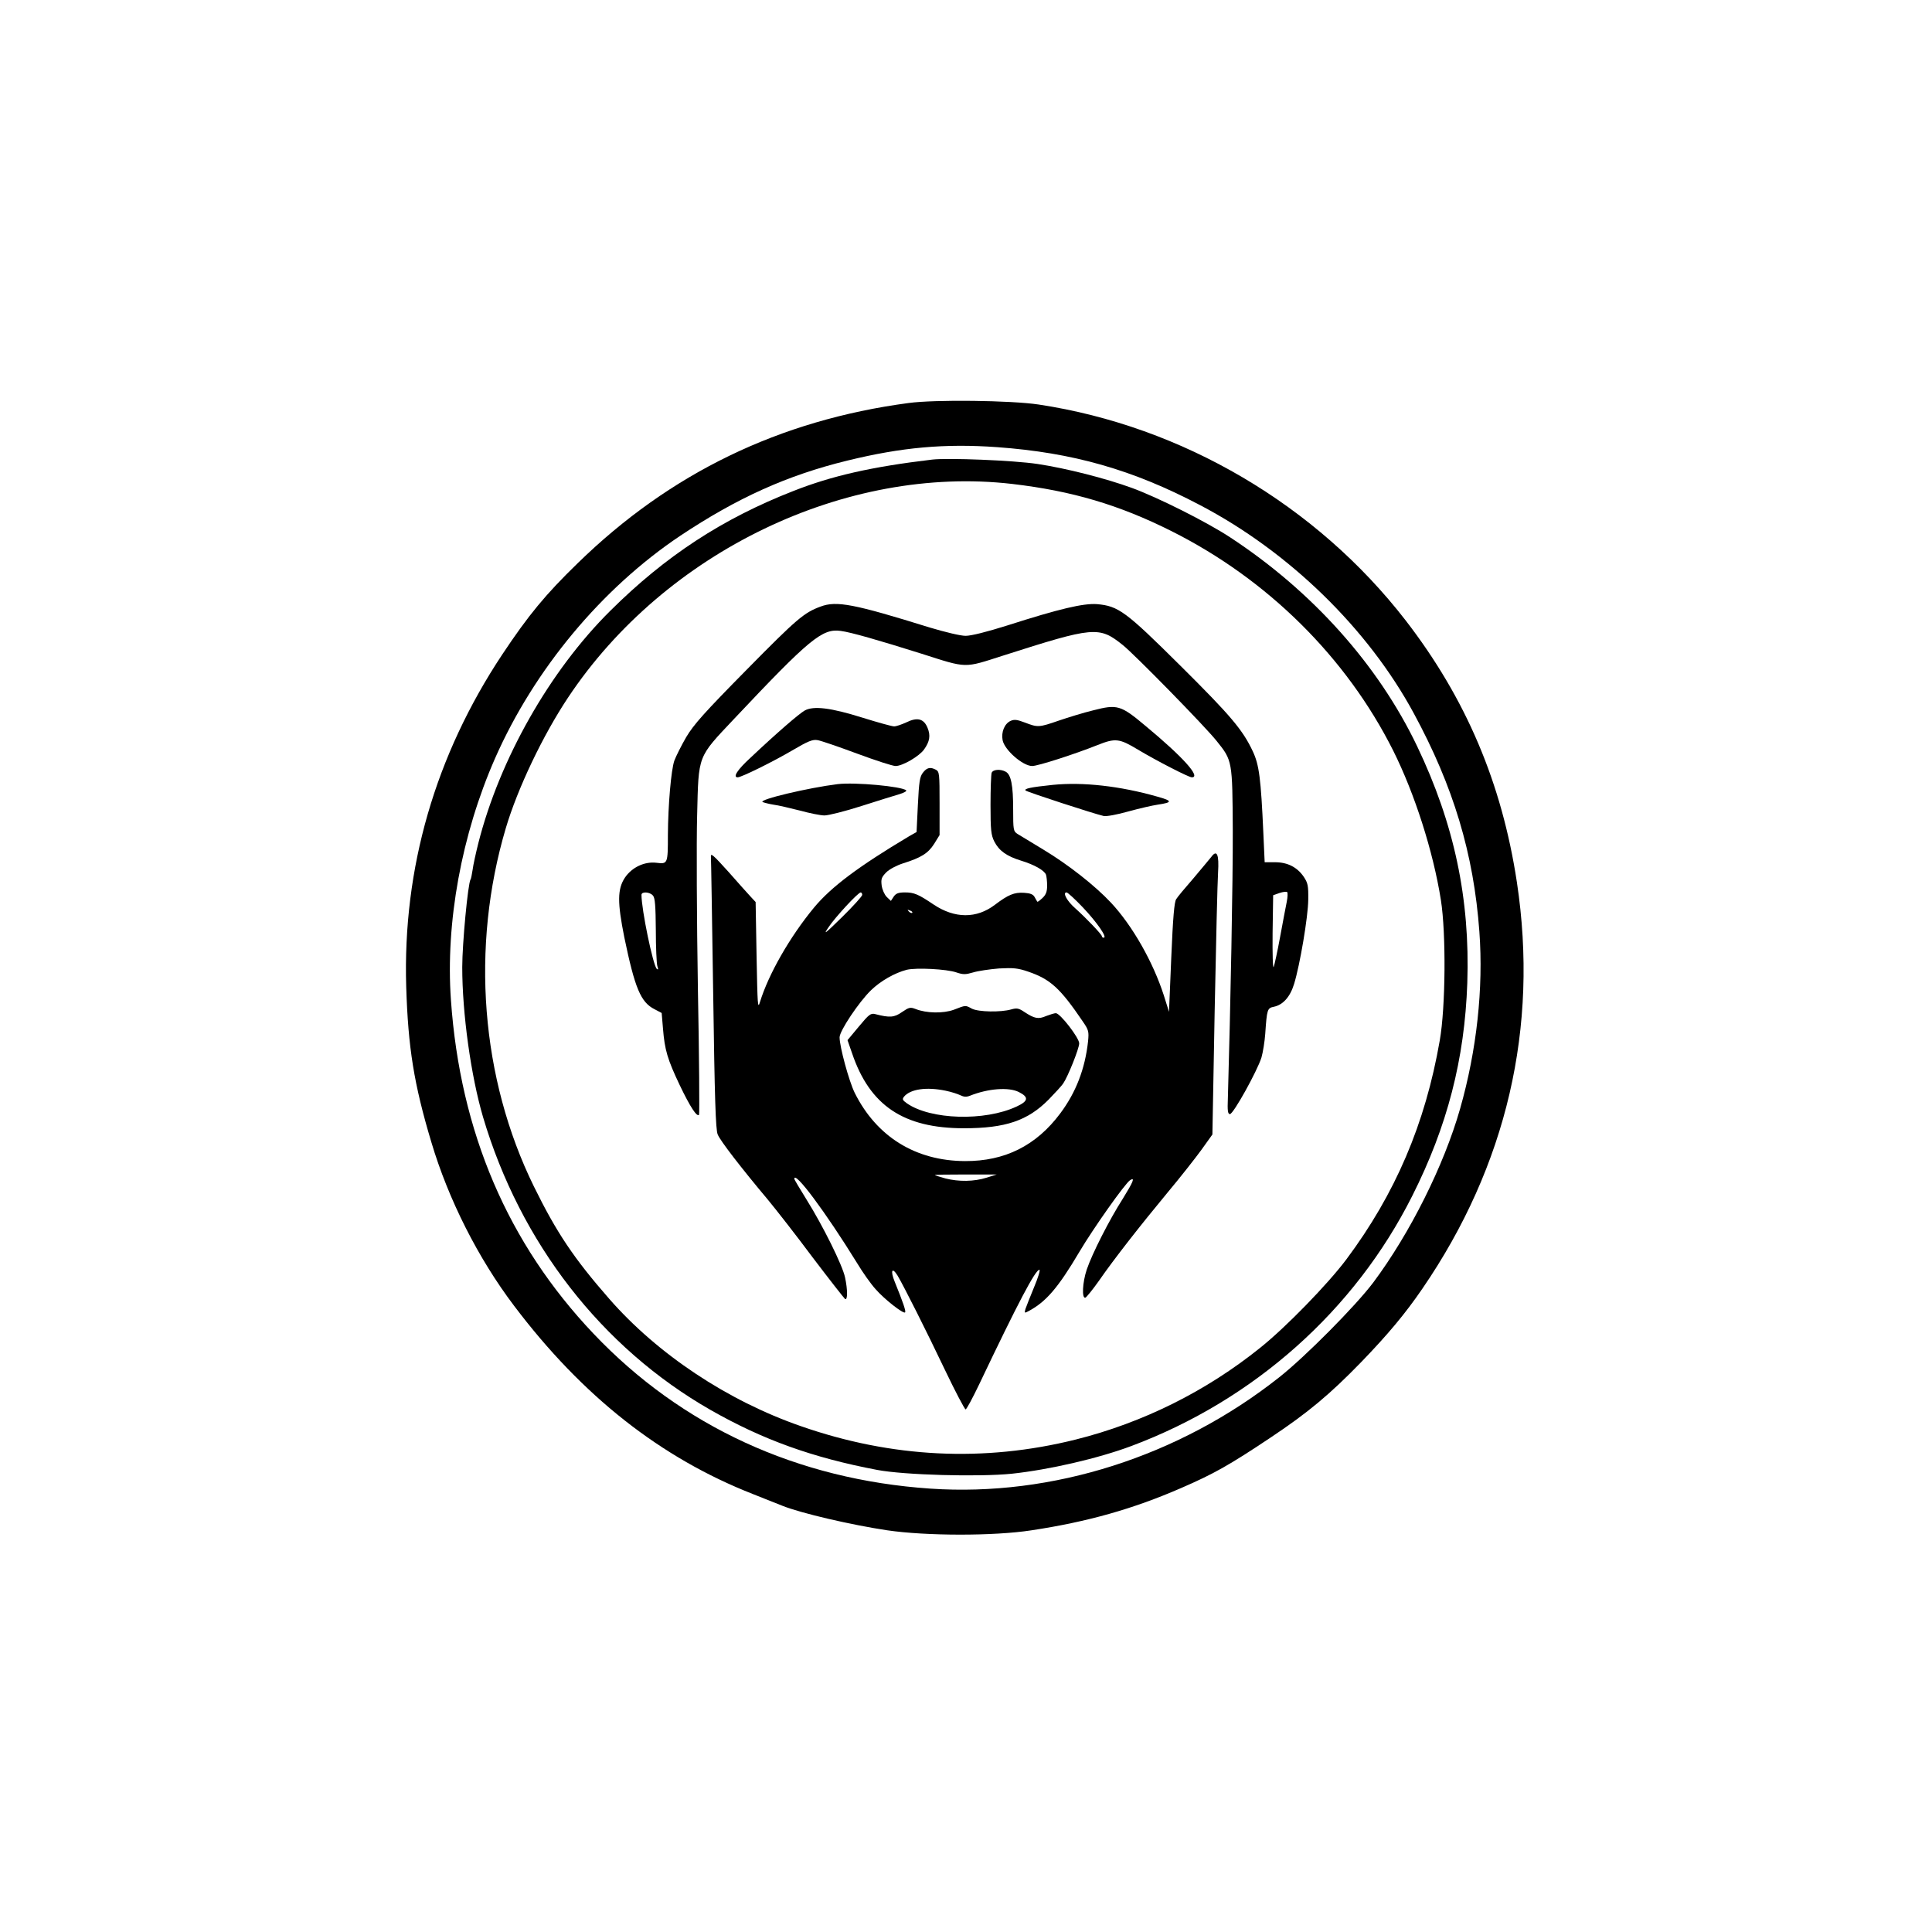 <?xml version="1.0" standalone="no"?>
<!DOCTYPE svg PUBLIC "-//W3C//DTD SVG 20010904//EN"
 "http://www.w3.org/TR/2001/REC-SVG-20010904/DTD/svg10.dtd">
<svg version="1.0" xmlns="http://www.w3.org/2000/svg"
 width="1024pt" height="1024pt" viewBox="0 0 1024 1024"
 preserveAspectRatio="xMidYMid meet">

<g transform="translate(0,1024) scale(0.1,-0.1)"
fill="#000000" stroke="none">
<path d="M4816 8104 c-685 -91 -1265 -372 -1754 -849 -171 -166 -261 -275
-400 -484 -355 -535 -528 -1132 -509 -1761 10 -323 41 -516 133 -823 91 -306
249 -617 438 -867 363 -481 778 -807 1267 -999 74 -29 144 -57 156 -62 101
-40 363 -101 556 -130 205 -30 563 -31 764 0 297 45 538 113 793 224 173 75
255 121 475 268 198 132 313 228 480 400 141 146 233 256 324 389 447 652 617
1385 501 2153 -80 528 -271 976 -590 1389 -473 611 -1183 1029 -1945 1144
-146 22 -550 27 -689 8z m469 -234 c401 -29 718 -119 1075 -307 472 -247 890
-654 1133 -1103 210 -387 318 -745 348 -1158 22 -300 -14 -629 -102 -938 -86
-302 -266 -661 -460 -921 -93 -124 -362 -395 -499 -503 -531 -420 -1203 -634
-1849 -590 -706 48 -1319 330 -1785 821 -454 478 -707 1068 -756 1769 -29 410
56 876 234 1281 208 472 566 901 981 1179 302 201 567 321 887 399 286 70 515
91 793 71z"/>
<path d="M4940 7804 c-320 -38 -531 -86 -734 -166 -377 -147 -679 -345 -971
-635 -321 -318 -587 -787 -700 -1233 -13 -52 -27 -115 -30 -140 -4 -24 -8 -48
-11 -51 -14 -23 -44 -341 -44 -465 0 -246 46 -576 110 -794 198 -668 629
-1223 1206 -1553 277 -158 541 -253 884 -318 143 -27 537 -38 713 -20 197 21
458 81 634 147 649 243 1183 718 1488 1325 186 369 278 725 292 1129 15 446
-69 843 -266 1255 -206 431 -556 822 -991 1107 -123 81 -384 212 -521 262
-140 51 -348 104 -501 127 -127 19 -473 33 -558 23z m425 -129 c317 -37 567
-111 844 -250 509 -255 927 -669 1175 -1163 114 -228 212 -534 253 -792 28
-178 25 -569 -6 -745 -77 -443 -236 -813 -495 -1160 -99 -132 -321 -360 -456
-468 -287 -231 -623 -398 -979 -487 -485 -121 -975 -97 -1456 71 -389 135
-759 381 -1016 675 -188 215 -279 351 -399 595 -282 574 -336 1270 -149 1900
62 209 196 491 330 692 514 773 1473 1234 2354 1132z"/>
<path d="M4349 7025 c-87 -32 -125 -64 -389 -332 -228 -231 -283 -293 -323
-360 -26 -45 -54 -101 -63 -125 -17 -50 -33 -234 -34 -393 0 -154 -1 -155 -60
-148 -64 8 -131 -24 -168 -79 -40 -61 -40 -131 -3 -316 56 -270 87 -344 160
-381 l38 -20 7 -83 c9 -113 24 -163 88 -298 55 -115 91 -171 103 -159 3 4 1
305 -6 670 -6 365 -8 779 -4 919 8 322 0 302 197 511 398 422 466 479 564 465
54 -7 197 -48 429 -121 244 -78 222 -77 431 -10 482 154 509 157 634 57 61
-48 439 -434 499 -510 83 -103 83 -105 85 -474 1 -261 -12 -936 -26 -1418 -3
-69 0 -85 11 -85 18 0 145 229 167 300 8 28 17 84 20 125 9 131 11 137 46 144
48 10 86 52 107 121 31 101 74 355 75 446 1 75 -2 89 -24 122 -35 51 -86 77
-152 77 l-55 0 -7 155 c-13 288 -22 361 -56 433 -53 113 -116 188 -384 454
-290 288 -328 316 -442 326 -72 5 -197 -24 -475 -113 -108 -34 -191 -55 -221
-55 -27 0 -106 19 -190 44 -402 125 -494 143 -579 111z m2471 -1565 c-5 -25
-21 -108 -35 -185 -14 -77 -30 -149 -34 -160 -5 -11 -7 70 -6 180 l3 200 34
12 c18 6 36 8 40 5 4 -4 3 -27 -2 -52z m-3359 33 c11 -12 14 -57 15 -182 0
-91 4 -177 8 -191 6 -18 5 -22 -3 -15 -20 19 -81 314 -81 392 0 19 45 16 61
-4z"/>
<path d="M5794 6475 c-50 -12 -131 -37 -181 -54 -107 -37 -112 -37 -180 -11
-42 16 -57 18 -77 9 -32 -15 -50 -59 -42 -102 10 -52 107 -137 157 -137 30 0
223 62 346 111 95 38 116 35 214 -24 95 -57 269 -147 286 -147 50 0 -47 108
-246 273 -131 110 -149 115 -277 82z"/>
<path d="M4265 6474 c-30 -17 -147 -118 -287 -250 -71 -65 -95 -104 -68 -104
19 0 184 81 288 142 85 50 109 60 136 55 18 -3 111 -35 208 -71 97 -36 189
-66 205 -66 37 0 126 52 151 88 30 42 35 74 18 115 -20 48 -54 57 -113 28 -24
-11 -53 -21 -64 -21 -11 0 -87 21 -167 46 -169 53 -260 64 -307 38z"/>
<path d="M4892 6145 c-17 -21 -21 -48 -27 -170 l-7 -145 -39 -22 c-268 -160
-413 -268 -505 -379 -128 -155 -241 -353 -286 -500 -12 -40 -13 -17 -18 243
l-5 287 -26 28 c-14 15 -67 74 -117 131 -82 91 -96 103 -94 81 1 -3 6 -329 12
-723 8 -559 13 -724 24 -749 13 -33 126 -179 267 -347 43 -52 151 -190 238
-307 88 -116 165 -214 170 -218 14 -8 14 49 0 114 -13 64 -118 275 -203 411
-36 58 -66 108 -66 112 0 46 165 -175 333 -447 30 -50 74 -112 98 -138 46 -53
147 -132 156 -123 6 5 -10 52 -55 163 -24 59 -14 80 16 31 34 -58 150 -288
251 -500 55 -115 104 -208 109 -208 5 0 37 60 72 133 207 435 298 607 319 607
6 0 -7 -42 -28 -92 -21 -51 -42 -104 -46 -116 -6 -22 -5 -23 17 -11 92 49 156
123 269 314 74 125 243 364 269 380 27 17 17 -8 -38 -97 -73 -114 -164 -294
-192 -377 -23 -69 -27 -155 -7 -149 6 3 39 43 72 90 81 117 219 293 364 468
67 80 147 182 179 226 l58 81 12 654 c7 360 15 690 18 734 6 97 -6 124 -36 83
-11 -14 -55 -66 -96 -115 -42 -48 -83 -97 -90 -109 -10 -15 -17 -96 -26 -309
l-12 -288 -28 89 c-57 176 -166 368 -279 489 -86 92 -228 203 -359 282 -63 38
-125 76 -137 83 -22 14 -23 22 -23 130 0 128 -11 185 -40 200 -28 15 -67 12
-74 -6 -3 -9 -6 -85 -6 -170 0 -134 3 -160 20 -194 25 -49 65 -78 143 -102 69
-21 122 -51 131 -74 3 -9 6 -35 6 -58 0 -32 -6 -48 -25 -66 -14 -13 -26 -22
-27 -19 -2 2 -8 13 -14 24 -8 15 -23 21 -57 23 -51 3 -83 -10 -153 -63 -98
-75 -214 -74 -326 1 -80 54 -103 64 -151 64 -35 0 -48 -5 -60 -22 l-15 -23
-22 21 c-12 12 -24 39 -27 61 -4 34 -1 43 24 69 17 17 55 37 89 48 96 30 133
53 165 103 l29 47 0 168 c0 155 -1 168 -19 178 -30 16 -48 12 -69 -15z m-322
-648 c0 -7 -48 -60 -106 -117 -93 -91 -102 -98 -73 -55 35 53 157 185 171 185
4 0 8 -6 8 -13z m1169 -66 c74 -78 132 -161 111 -161 -5 0 -10 3 -10 8 0 9
-82 95 -140 147 -44 38 -70 85 -47 85 6 0 45 -36 86 -79z m-904 -29 c-3 -3
-11 0 -18 7 -9 10 -8 11 6 5 10 -3 15 -9 12 -12z m234 -316 c36 -12 48 -12 89
0 26 8 88 17 137 21 76 4 100 2 155 -17 117 -40 169 -87 289 -264 31 -45 33
-53 28 -105 -16 -146 -64 -271 -148 -383 -127 -170 -293 -253 -504 -252 -262
1 -469 129 -585 362 -30 61 -80 244 -80 294 0 34 102 187 167 250 51 49 124
91 189 108 51 12 211 4 263 -14z m160 -1088 c-67 -21 -147 -22 -218 -4 -29 8
-54 16 -56 18 -2 2 71 3 162 3 l166 0 -54 -17z"/>
<path d="M5055 4888 c-55 -20 -144 -19 -202 4 -29 11 -35 9 -72 -16 -41 -29
-65 -31 -142 -11 -24 6 -33 -1 -87 -66 l-60 -72 24 -69 c94 -278 273 -398 593
-398 220 0 338 40 449 152 34 35 69 73 77 85 25 36 85 186 85 213 0 29 -101
160 -124 160 -7 0 -30 -7 -51 -15 -41 -18 -62 -14 -115 21 -31 21 -41 22 -70
14 -55 -16 -174 -14 -209 4 -35 19 -31 19 -96 -6z m-43 -429 c29 -6 64 -17 78
-24 18 -9 32 -10 50 -3 97 39 207 47 260 20 54 -27 51 -48 -12 -77 -169 -79
-456 -70 -581 17 -24 17 -26 22 -15 36 34 40 119 52 220 31z"/>
<path d="M4440 6084 c-154 -19 -421 -82 -398 -95 7 -3 33 -10 58 -14 25 -3 87
-18 139 -31 51 -14 110 -26 131 -26 20 0 109 22 196 50 87 28 178 56 202 63
23 7 39 16 35 20 -23 21 -271 44 -363 33z"/>
<path d="M5580 6080 c-116 -12 -154 -20 -144 -30 9 -8 361 -123 414 -135 14
-3 70 7 130 24 58 16 128 32 155 36 81 12 81 20 -2 43 -197 56 -393 78 -553
62z"/>
</g>
</svg>
